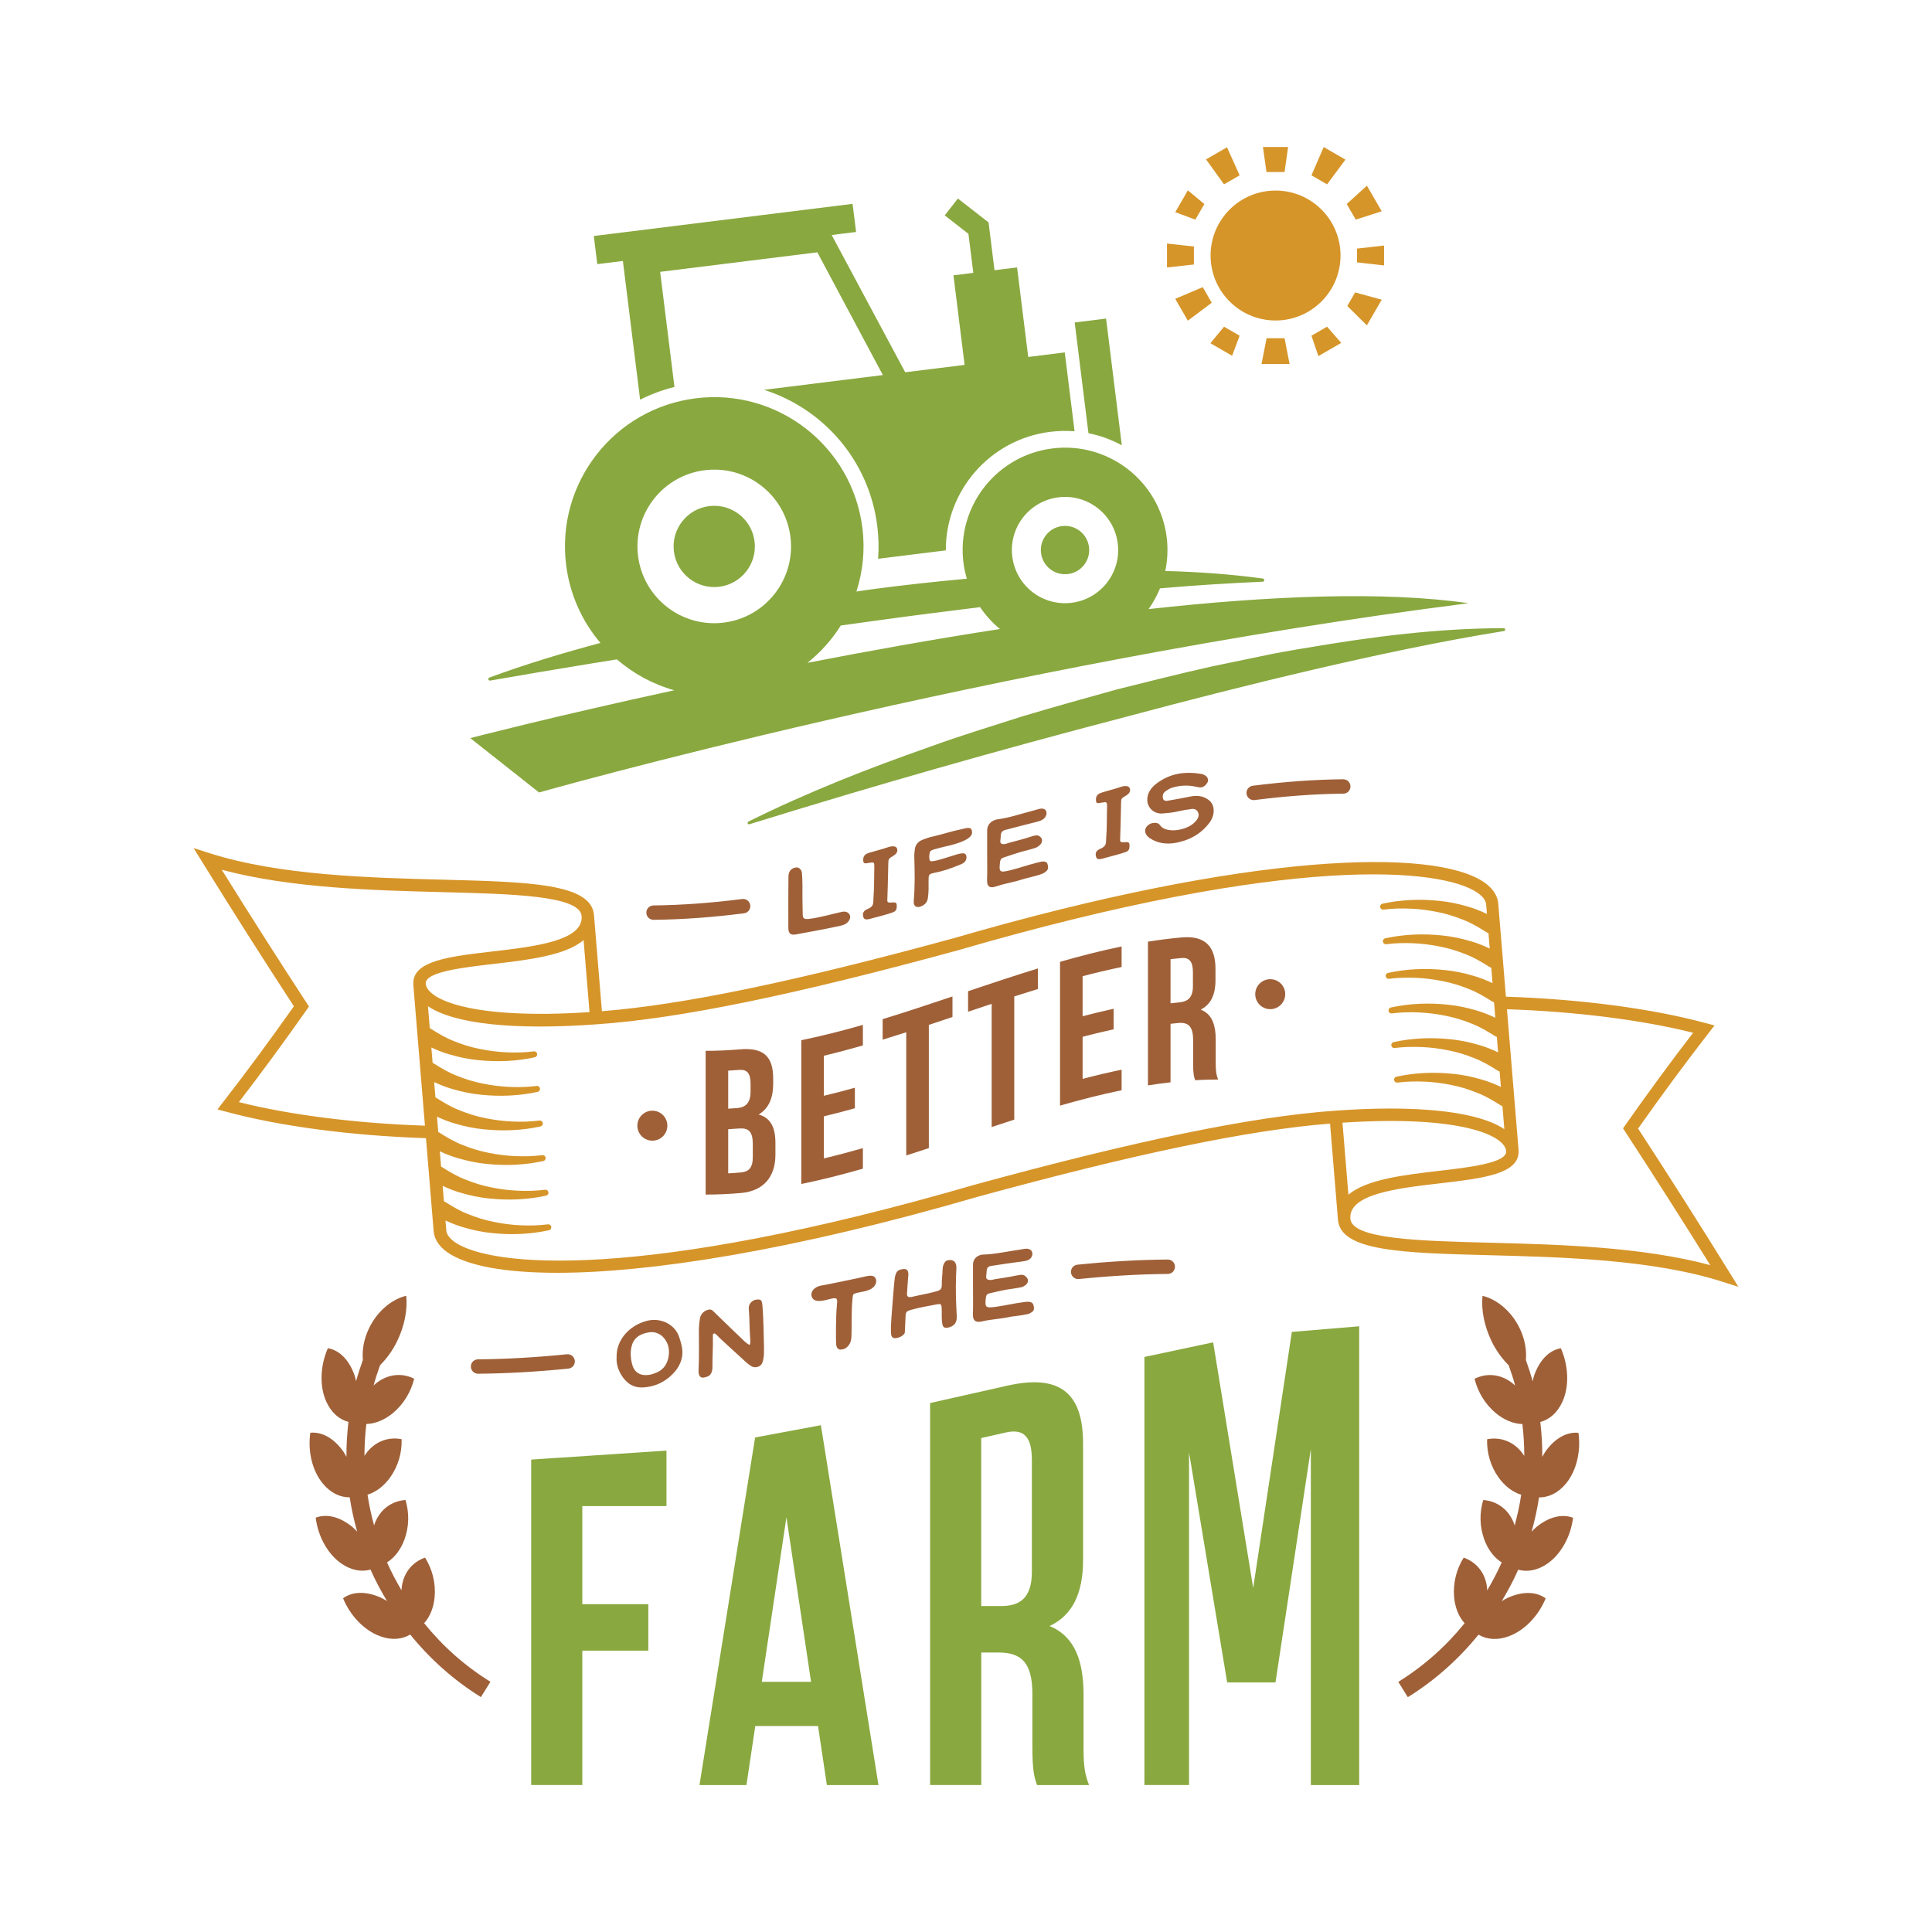 <?xml version="1.0" encoding="utf-8"?>
<!-- Generator: Adobe Illustrator 23.0.3, SVG Export Plug-In . SVG Version: 6.00 Build 0)  -->
<svg version="1.1" id="Layer_1" xmlns="http://www.w3.org/2000/svg" xmlns:xlink="http://www.w3.org/1999/xlink" x="0px" y="0px"
	 viewBox="0 0 595.28 595.28" style="enable-background:new 0 0 595.28 595.28;" xml:space="preserve">
<style type="text/css">
	.st0{fill:#CE7546;}
	.st1{fill:#FFD200;}
	.st2{fill:#93C841;}
	.st3{fill:#A55422;}
	.st4{fill:#D3BEB4;}
	.st5{fill:#FFC62A;}
	.st6{fill:#FFCD54;}
	.st7{fill:#7CB14E;}
	.st8{fill:#DB6B3F;}
	.st9{fill:#9F6038;}
	.st10{fill:#D69529;}
	.st11{fill:#89A83F;}
	.st12{fill:#8DBC4A;}
	.st13{fill:#9B715D;}
	.st14{fill:#A6CD3C;}
</style>
<g>
	<path class="st10" d="M393.02,98.75c-11.06,0-20.02-8.96-20.02-20.02c0-11.06,8.96-20.02,20.02-20.02
		c11.06,0,20.02,8.96,20.02,20.02C413.03,89.78,404.07,98.75,393.02,98.75z M395.79,53l1.1-7.71h-7.76l1.1,7.71H395.79z
		 M381.95,54.02l-3.89-8.64l-6.46,3.73l5.54,7.69L381.95,54.02z M371.08,62.86L366,58.65l-3.88,6.72l6.19,2.3L371.08,62.86z
		 M367.86,75.95l-8.29-0.91v7.37l8.29-0.91V75.95z M362.11,92.08l3.89,6.73l7.36-5.53l-2.78-4.81L362.11,92.08z M381.95,103.44
		l-4.81-2.78l-4.2,5.09l6.69,3.86L381.95,103.44z M388.7,112.16h8.64l-1.54-7.94h-5.55L388.7,112.16z M413.25,105.66l-4.36-5
		l-4.81,2.78l2.14,6.28L413.25,105.66z M415.13,94.28l6.03,5.97l4.57-7.91l-8.19-2.24L415.13,94.28z M426.45,75.66l-8.33,0.93v4.26
		l8.33,0.93V75.66z M425.73,65.1l-4.56-7.89l-6.22,5.65l2.78,4.81L425.73,65.1z M414.55,49.18l-6.7-3.87l-3.77,8.71l4.81,2.78
		L414.55,49.18z M535.62,396.49l-4.96-1.58c-21.44-6.85-49.35-7.58-71.78-8.16c-26.61-0.69-45.83-1.19-46.63-10.9
		c0-0.01,0-0.01,0-0.02l-2.44-29.63c-25.02,1.99-59.6,9.17-108.5,22.53c-57.62,16.76-101.34,23.44-129.67,23.44
		c-16.64,0-27.96-2.31-33.66-6.23c-3.35-2.31-4.22-4.83-4.36-6.54l-2.37-28.71c-23.05-0.77-44.82-3.64-61.46-8.12l-2.79-0.75
		l1.77-2.28c7.12-9.17,14.44-19.08,21.78-29.49c-9.5-14.57-18.97-29.48-28.16-44.32l-2.74-4.43l4.96,1.59
		c21.43,6.85,49.35,7.57,71.78,8.15c26.61,0.69,45.83,1.18,46.63,10.89c0,0,0,0.01,0,0.01l2.44,29.63
		c25-1.97,59.57-9.15,108.5-22.52c91.45-26.6,147.91-27.81,163.3-17.22c3.35,2.31,4.23,4.83,4.37,6.55l2.37,28.71
		c23.06,0.77,44.83,3.64,61.48,8.12l2.79,0.75l-1.77,2.28c-7.13,9.18-14.45,19.1-21.78,29.49c9.48,14.54,18.95,29.44,28.16,44.32
		L535.62,396.49z M130.93,346.84l-3.58-43.44c-0.01-0.13-0.01-0.26,0.01-0.39c-0.15-6.97,11.11-8.3,24.14-9.82
		c13.28-1.55,28.33-3.3,27.7-10.95c-0.52-6.27-21.1-6.8-42.9-7.36c-21.03-0.54-46.84-1.21-67.98-6.9
		c8.57,13.77,17.36,27.56,26.17,41.06l0.71,1.09l-0.75,1.06c-7.01,9.98-14.02,19.51-20.85,28.39
		C89.46,343.56,109.61,346.11,130.93,346.84z M181.64,311.85l-1.83-22.19c0,0,0,0-0.01,0c-5.53,4.76-17.2,6.12-27.86,7.36
		c-9.38,1.09-21.06,2.45-20.76,6.07l0,0.01C131.61,308,145.45,314.25,181.64,311.85z M428.36,341.56c16.79,0,29.03,2.23,35.15,6.35
		l-0.59-7.11c-0.21-0.07-0.42-0.15-0.61-0.27l-0.13-0.08c-2.25-1.42-4.57-2.81-7.11-3.77c-2.51-1.02-5.14-1.84-7.85-2.37
		c-2.7-0.56-5.47-0.91-8.25-1.04c-2.77-0.12-5.62-0.06-8.34,0.29l-0.06,0.01c-0.47,0.06-0.91-0.25-1.01-0.72
		c-0.11-0.5,0.2-0.99,0.7-1.1c2.91-0.65,5.77-0.99,8.7-1.14c2.92-0.14,5.86-0.05,8.8,0.26c2.94,0.29,5.87,0.89,8.74,1.75
		c2.04,0.56,4.01,1.37,5.95,2.28l-0.39-4.76c-0.21-0.07-0.42-0.15-0.61-0.27l-0.13-0.08c-2.25-1.42-4.57-2.81-7.11-3.77
		c-2.51-1.02-5.14-1.84-7.85-2.37c-2.7-0.56-5.47-0.91-8.25-1.04c-2.77-0.12-5.62-0.06-8.34,0.29l-0.06,0.01
		c-0.47,0.06-0.91-0.25-1.01-0.72c-0.11-0.5,0.2-0.99,0.7-1.1c2.91-0.65,5.77-0.99,8.7-1.14c2.92-0.14,5.86-0.05,8.8,0.26
		c2.94,0.29,5.87,0.89,8.74,1.75c2.04,0.56,4.01,1.37,5.95,2.28l-0.39-4.76c-0.21-0.07-0.42-0.15-0.61-0.27l-0.13-0.08
		c-2.25-1.42-4.57-2.81-7.11-3.77c-2.51-1.02-5.14-1.84-7.85-2.37c-2.7-0.56-5.47-0.91-8.25-1.04c-2.77-0.12-5.62-0.06-8.34,0.29
		l-0.06,0.01c-0.47,0.06-0.91-0.25-1.01-0.72c-0.11-0.5,0.2-0.99,0.7-1.1c2.91-0.65,5.77-0.99,8.7-1.14
		c2.92-0.14,5.86-0.05,8.8,0.26c2.94,0.29,5.87,0.89,8.74,1.75c2.04,0.56,4.01,1.37,5.95,2.28l-0.39-4.76
		c-0.21-0.07-0.42-0.15-0.61-0.27l-0.13-0.08c-2.25-1.42-4.57-2.81-7.11-3.77c-2.51-1.02-5.14-1.84-7.85-2.37
		c-2.7-0.56-5.47-0.91-8.25-1.04c-2.77-0.12-5.62-0.06-8.34,0.29l-0.06,0.01c-0.47,0.06-0.91-0.25-1.01-0.72
		c-0.11-0.5,0.2-0.99,0.7-1.1c2.91-0.65,5.77-0.99,8.7-1.14c2.92-0.14,5.86-0.05,8.8,0.26c2.94,0.29,5.87,0.89,8.74,1.75
		c2.04,0.56,4.01,1.37,5.95,2.28l-0.39-4.76c-0.21-0.07-0.42-0.15-0.61-0.27l-0.13-0.08c-2.25-1.42-4.57-2.81-7.11-3.77
		c-2.51-1.02-5.14-1.84-7.85-2.37c-2.7-0.56-5.47-0.91-8.25-1.04c-2.77-0.12-5.62-0.06-8.34,0.29l-0.06,0.01
		c-0.47,0.06-0.91-0.25-1.01-0.72c-0.11-0.5,0.2-0.99,0.7-1.1c2.91-0.65,5.77-0.99,8.7-1.14c2.92-0.14,5.86-0.05,8.8,0.26
		c2.94,0.29,5.87,0.89,8.74,1.75c2.04,0.56,4.01,1.37,5.95,2.28l-0.39-4.76c-0.21-0.07-0.42-0.15-0.61-0.27l-0.13-0.08
		c-2.25-1.42-4.57-2.81-7.11-3.77c-2.51-1.02-5.14-1.84-7.85-2.37c-2.7-0.56-5.47-0.91-8.25-1.04c-2.77-0.12-5.62-0.06-8.34,0.29
		l-0.06,0.01c-0.47,0.06-0.91-0.25-1.01-0.72c-0.11-0.5,0.2-0.99,0.7-1.1c2.91-0.65,5.77-0.99,8.7-1.14
		c2.92-0.14,5.86-0.05,8.8,0.26c2.94,0.29,5.87,0.89,8.74,1.75c2.04,0.56,4.01,1.37,5.95,2.28l-0.23-2.85
		c-0.1-1.29-1.02-2.53-2.71-3.7c-10.93-7.52-56.93-12.25-160.08,17.76c-50.45,13.78-85.78,21.03-111.16,22.79
		c-25.82,1.9-44.15-0.16-52.1-5.56l0.56,6.79c0.1,0.05,0.21,0.09,0.31,0.15l0.13,0.08c2.25,1.42,4.57,2.81,7.11,3.77
		c2.51,1.02,5.14,1.84,7.85,2.37c2.7,0.56,5.47,0.91,8.25,1.04c2.77,0.12,5.62,0.06,8.34-0.29l0.06-0.01
		c0.47-0.06,0.91,0.25,1.01,0.72c0.11,0.5-0.2,0.99-0.7,1.1c-2.9,0.65-5.77,0.99-8.7,1.14c-2.92,0.14-5.86,0.05-8.8-0.26
		c-2.94-0.29-5.87-0.89-8.74-1.75c-1.94-0.53-3.8-1.29-5.64-2.14l0.39,4.74c0.1,0.05,0.21,0.09,0.31,0.15l0.13,0.08
		c2.25,1.42,4.57,2.81,7.11,3.77c2.51,1.02,5.14,1.84,7.85,2.37c2.7,0.56,5.47,0.91,8.25,1.04c2.77,0.12,5.62,0.06,8.34-0.29
		l0.06-0.01c0.47-0.06,0.91,0.25,1.01,0.72c0.11,0.5-0.2,0.99-0.7,1.1c-2.91,0.65-5.77,0.99-8.7,1.14c-2.92,0.14-5.86,0.05-8.8-0.26
		c-2.94-0.29-5.87-0.89-8.74-1.75c-1.94-0.53-3.8-1.29-5.64-2.14l0.39,4.74c0.1,0.05,0.21,0.09,0.31,0.15l0.13,0.08
		c2.25,1.42,4.57,2.81,7.11,3.77c2.51,1.02,5.14,1.84,7.85,2.37c2.7,0.56,5.47,0.91,8.25,1.04c2.77,0.12,5.62,0.06,8.34-0.29
		l0.06-0.01c0.47-0.06,0.91,0.25,1.01,0.72c0.11,0.5-0.2,0.99-0.7,1.1c-2.91,0.65-5.77,0.99-8.7,1.14c-2.92,0.14-5.86,0.05-8.8-0.26
		c-2.94-0.29-5.87-0.89-8.74-1.75c-1.94-0.53-3.8-1.29-5.64-2.14l0.39,4.74c0.1,0.05,0.21,0.09,0.31,0.15l0.13,0.08
		c2.25,1.42,4.57,2.81,7.11,3.77c2.51,1.02,5.14,1.84,7.85,2.37c2.7,0.56,5.47,0.91,8.25,1.04c2.77,0.12,5.62,0.06,8.34-0.29
		l0.06-0.01c0.47-0.06,0.91,0.25,1.01,0.72c0.11,0.5-0.2,0.99-0.7,1.1c-2.91,0.65-5.77,0.99-8.7,1.14c-2.92,0.14-5.86,0.05-8.8-0.26
		c-2.94-0.29-5.87-0.89-8.74-1.75c-1.94-0.53-3.8-1.29-5.64-2.14l0.39,4.74c0.1,0.05,0.21,0.09,0.31,0.15l0.13,0.08
		c2.25,1.42,4.57,2.81,7.11,3.77c2.51,1.02,5.14,1.84,7.85,2.37c2.7,0.56,5.47,0.91,8.25,1.04c2.77,0.12,5.62,0.06,8.34-0.29
		l0.06-0.01c0.47-0.06,0.91,0.25,1.01,0.72c0.11,0.5-0.2,0.99-0.7,1.1c-2.91,0.65-5.77,0.99-8.7,1.14c-2.92,0.14-5.86,0.05-8.8-0.26
		c-2.94-0.29-5.87-0.89-8.74-1.75c-1.94-0.53-3.8-1.29-5.64-2.14l0.39,4.74c0.1,0.05,0.21,0.09,0.31,0.15l0.13,0.08
		c2.25,1.42,4.57,2.81,7.11,3.77c2.51,1.02,5.14,1.84,7.85,2.37c2.7,0.56,5.47,0.91,8.25,1.04c2.77,0.12,5.62,0.06,8.34-0.29
		l0.06-0.01c0.47-0.06,0.91,0.25,1.01,0.72c0.11,0.5-0.2,0.99-0.7,1.1c-2.91,0.65-5.77,0.99-8.7,1.14c-2.92,0.14-5.86,0.05-8.8-0.26
		c-2.94-0.29-5.87-0.89-8.74-1.75c-1.93-0.53-3.8-1.29-5.64-2.14l0.25,3.03c0.1,1.28,1.02,2.52,2.71,3.69
		c10.93,7.53,56.95,12.26,160.11-17.74c50.43-13.78,85.75-21.03,111.16-22.81C417.48,341.78,423.14,341.56,428.36,341.56z
		 M415.47,368.12c5.52-4.75,17.18-6.11,27.82-7.35c9.39-1.09,21.08-2.45,20.78-6.09c-0.4-4.89-14.22-11.15-50.43-8.76L415.47,368.12
		C415.47,368.12,415.47,368.12,415.47,368.12z M526.96,389.81c-8.59-13.8-17.38-27.59-26.17-41.06l-0.71-1.09l0.75-1.06
		c7-9.96,14-19.5,20.85-28.39c-15.87-3.97-36.03-6.52-57.36-7.25v0l3.58,43.41c0.01,0.13,0.01,0.26-0.01,0.39
		c0.16,6.99-11.11,8.32-24.16,9.84c-13.26,1.54-28.29,3.29-27.66,10.93c0.52,6.27,21.11,6.81,42.9,7.37
		C480.01,383.45,505.81,384.12,526.96,389.81z"/>
	<path class="st9" d="M474.2,461.38c-0.54,3.57-1.32,7.09-2.3,10.56c0.48-0.47,0.92-0.97,1.44-1.4c3.73-3.07,7.82-4.22,11.34-2.89
		c-0.68,5.64-3.62,11.11-7.79,14.05c-3.17,2.25-6.37,2.71-9.11,1.95c-1.46,3.34-3.2,6.55-5.07,9.69c0.6-0.35,1.19-0.73,1.81-1.01
		c4.42-2.01,8.67-2.06,11.72,0.15c-2.14,5.3-6.46,9.87-11.3,11.66c-3.69,1.38-6.94,0.99-9.38-0.48
		c-6.03,7.44-13.31,14.01-21.79,19.27l-2.93-4.72c7.95-4.93,14.79-11.09,20.43-18.07c-1.87-2.06-2.98-4.93-3.25-8.18
		c-0.34-4.4,0.8-8.56,2.96-12.03c3.49,1.22,6.44,4.16,7.14,8.75c0.07,0.44,0.09,0.89,0.11,1.34c1.64-2.8,3.17-5.65,4.47-8.61
		c-2.36-1.48-4.21-3.94-5.34-6.97c-1.52-4.1-1.52-8.37-0.35-12.26c3.69,0.27,7.3,2.32,9.19,6.53c0.19,0.42,0.34,0.86,0.49,1.31
		c0.85-3.12,1.54-6.27,2.02-9.47c-2.66-0.8-5.09-2.69-6.98-5.32c-2.53-3.56-3.65-7.69-3.53-11.77c3.63-0.72,7.66,0.33,10.58,3.91
		c0.32,0.39,0.6,0.8,0.87,1.23c0.02-3.27-0.2-6.55-0.58-9.82c-2.78-0.08-5.63-1.27-8.15-3.34c-3.39-2.81-5.57-6.56-6.59-10.61
		c3.31-1.67,7.48-1.7,11.28,1.05c0.43,0.31,0.84,0.66,1.23,1.02c-0.57-2.1-1.25-4.18-2-6.25c-2.01-2-3.81-4.42-5.22-7.31
		c-2.29-4.71-3.27-9.67-2.84-14.07c4.27,0.99,8.82,4.58,11.41,9.9c1.65,3.36,2.23,6.82,1.96,9.88c0.77,2.17,1.49,4.34,2.08,6.53
		c0.15-0.58,0.26-1.18,0.46-1.75c1.62-4.63,4.52-7.77,8.24-8.41c2.36,5.37,2.62,11.69,0.52,16.38c-1.59,3.58-4.12,5.61-6.86,6.34
		c0.42,3.59,0.64,7.17,0.61,10.75c0.32-0.54,0.59-1.1,0.95-1.62c2.8-3.96,6.44-6.15,10.19-5.8c0.82,5.66-0.59,11.72-3.85,15.65
		C480.02,460.12,477.04,461.4,474.2,461.38z M130.68,500.13c1.87-2.06,2.98-4.93,3.25-8.18c0.35-4.4-0.8-8.56-2.96-12.03
		c-3.49,1.22-6.44,4.16-7.14,8.75c-0.07,0.44-0.09,0.89-0.11,1.34c-1.64-2.8-3.17-5.65-4.47-8.61c2.36-1.48,4.21-3.94,5.34-6.97
		c1.52-4.1,1.52-8.37,0.35-12.26c-3.69,0.27-7.3,2.32-9.19,6.53c-0.19,0.42-0.34,0.86-0.49,1.31c-0.85-3.12-1.54-6.27-2.02-9.48
		c2.66-0.8,5.09-2.69,6.98-5.32c2.53-3.56,3.65-7.69,3.53-11.77c-3.63-0.72-7.66,0.33-10.58,3.91c-0.32,0.39-0.6,0.8-0.87,1.23
		c-0.01-3.27,0.2-6.55,0.58-9.82c2.78-0.08,5.63-1.27,8.15-3.34c3.39-2.81,5.57-6.56,6.59-10.61c-3.31-1.67-7.48-1.7-11.28,1.05
		c-0.43,0.31-0.84,0.66-1.23,1.02c0.57-2.1,1.25-4.18,2-6.25c2.01-2,3.81-4.42,5.22-7.31c2.29-4.71,3.27-9.67,2.84-14.07
		c-4.27,0.99-8.82,4.58-11.41,9.9c-1.65,3.36-2.23,6.82-1.96,9.88c-0.77,2.17-1.49,4.34-2.08,6.53c-0.15-0.58-0.26-1.18-0.46-1.75
		c-1.62-4.63-4.52-7.77-8.24-8.41c-2.36,5.37-2.62,11.69-0.52,16.38c1.59,3.58,4.12,5.61,6.86,6.34c-0.42,3.59-0.64,7.17-0.61,10.75
		c-0.32-0.54-0.59-1.1-0.95-1.62c-2.8-3.96-6.44-6.15-10.19-5.8c-0.82,5.66,0.59,11.72,3.85,15.65c2.47,3,5.45,4.28,8.29,4.25
		c0.54,3.57,1.32,7.09,2.3,10.56c-0.48-0.47-0.92-0.97-1.44-1.4c-3.73-3.07-7.82-4.22-11.34-2.89c0.68,5.64,3.62,11.11,7.79,14.05
		c3.17,2.25,6.37,2.71,9.11,1.95c1.46,3.34,3.2,6.55,5.07,9.69c-0.6-0.35-1.19-0.73-1.81-1.01c-4.42-2.01-8.67-2.06-11.72,0.15
		c2.14,5.3,6.46,9.87,11.3,11.66c3.69,1.38,6.94,0.99,9.38-0.48c6.03,7.44,13.31,14.01,21.79,19.27l2.93-4.72
		C143.16,513.27,136.33,507.12,130.68,500.13z M238.92,352.16c0,1.2,0,2.4,0,3.61c0,6.8-3.6,11.17-10.56,11.81
		c-3.65,0.32-7.3,0.49-10.94,0.49v-44.29c3.5,0,7-0.16,10.5-0.45c7.21-0.65,10.32,2.08,10.31,8.95v1.58c0,4.55-1.4,7.7-4.49,9.55
		C237.47,344.38,238.92,347.46,238.92,352.16z M224.37,341.6c0.91-0.05,1.81-0.11,2.72-0.18c2.59-0.2,4.17-1.53,4.17-5.07v-2.47
		c0-3.17-1.07-4.42-3.54-4.22c-1.12,0.09-2.23,0.17-3.35,0.23V341.6z M231.96,352.66c0-4.12-1.33-5.21-4.49-4.94
		c-1.03,0.08-2.07,0.15-3.1,0.21v13.6c1.33-0.07,2.66-0.17,3.98-0.29c2.34-0.21,3.61-1.44,3.6-4.73V352.66z M246.89,364.81
		c6.33-1.29,12.65-2.91,18.98-4.72v-6.33c-4.01,1.15-8.01,2.21-12.02,3.17c0-4.32,0-8.65,0-12.97c3.18-0.76,6.37-1.59,9.55-2.48
		v-6.33c-3.18,0.89-6.37,1.72-9.55,2.48c0-4.11,0-8.22,0-12.34c4.01-0.96,8.01-2.02,12.02-3.17v-6.33
		c-6.33,1.81-12.65,3.42-18.98,4.72V364.81z M271.95,320.34c2.43-0.74,4.85-1.5,7.28-2.28c0,12.65,0,25.31,0,37.96
		c2.32-0.74,4.64-1.5,6.96-2.27v-37.96c2.43-0.8,4.85-1.61,7.28-2.43v-6.33c-7.17,2.41-14.34,4.8-21.51,6.98
		C271.95,316.12,271.95,318.23,271.95,320.34z M298.27,311.74c2.43-0.82,4.85-1.63,7.28-2.44c0,12.65,0,25.31,0,37.96
		c2.32-0.77,4.64-1.53,6.96-2.28v-37.96c2.42-0.78,4.85-1.55,7.28-2.29c0-2.11,0-4.22,0-6.33c-7.17,2.2-14.34,4.6-21.51,7.01V311.74
		z M326.61,340.66c6.33-1.82,12.65-3.44,18.98-4.74c0-2.11,0-4.22,0-6.33c-4.01,0.82-8.01,1.78-12.02,2.83v-12.97
		c3.18-0.83,6.37-1.61,9.55-2.3v-6.33c-3.18,0.7-6.37,1.47-9.55,2.3v-12.34c4.01-1.05,8.01-2,12.02-2.83c0-2.11,0-4.22,0-6.33
		c-6.33,1.3-12.65,2.92-18.98,4.74V340.66z M374.58,327.25c0,2.15,0.06,3.73,0.76,5.37c-2.36,0-4.73,0.07-7.09,0.21
		c-0.38-1.12-0.63-1.8-0.63-5.4c0-2.32,0-4.64,0-6.96c0-4.1-1.39-5.56-4.56-5.27c-0.8,0.08-1.6,0.16-2.4,0.25
		c0,6.01,0,12.02,0,18.03c-2.32,0.26-4.64,0.58-6.96,0.95c0-14.76,0-29.52,0-44.29c3.5-0.56,7-1,10.5-1.31
		c7.22-0.6,10.31,2.89,10.31,9.68c0,1.16,0,2.32,0,3.48c0,4.56-1.46,7.51-4.55,9.1c3.48,1.32,4.62,4.7,4.62,9.31
		C374.58,322.7,374.58,324.98,374.58,327.25z M367.55,299.47c0-3.16-1.08-4.5-3.54-4.28c-1.12,0.1-2.23,0.21-3.35,0.34
		c0,4.53,0,9.07,0,13.6c0.91-0.1,1.81-0.2,2.72-0.28c2.59-0.24,4.18-1.46,4.18-5.01V299.47z M201,342.22
		c-2.55,0-4.62,2.07-4.62,4.62c0,2.55,2.07,4.62,4.62,4.62s4.62-2.07,4.62-4.62C205.63,344.29,203.56,342.22,201,342.22z
		 M391.38,301.7c-2.55,0-4.62,2.07-4.62,4.62c0,2.55,2.07,4.62,4.62,4.62s4.62-2.07,4.62-4.62
		C396.01,303.77,393.94,301.7,391.38,301.7z M247.08,268.86c-0.1-0.8-0.83-1.62-1.58-1.59c-1.58,0.09-2.53,1.04-2.57,2.82
		c-0.03,2.61-0.07,13.11-0.03,15.73c0,1.84,0.66,2.39,2.4,2.08c1.78-0.3,13.29-2.45,14.51-2.89c1.87-0.67,2.3-2.22,2.11-2.83
		c-0.26-0.83-0.95-1.46-2.37-1.26c-1.65,0.3-7.24,1.92-10.43,2.22c-1.84,0.18-1.81-0.45-1.81-2.39c-0.06-3.18-0.1-4.92-0.06-8.12
		C247.25,271.49,247.18,270.03,247.08,268.86z M275.32,263.65c0.95-0.6,1.51-1.46,0.95-2.44c-0.46-0.71-1.97-0.47-3.09-0.03
		c-0.73,0.31-4.31,1.23-5.43,1.59c-0.92,0.28-1.78,0.8-1.78,2.05c-0.06,1.46,0.63,1.24,1.68,1.06c1.74-0.27,1.77-0.29,1.74,1.53
		c-0.09,3.05,0,6.09-0.26,9.21c-0.13,1.58,0.26,2.61-1.74,3.43c-1.32,0.5-1.81,1.34-1.32,2.67c0.43,0.99,1.77,0.45,3.12,0.09
		c2.07-0.55,4.04-1.03,5.76-1.65c0.79-0.29,1.39-0.6,1.35-1.97c0.03-1.13-0.26-1.25-1.81-1.1c-0.82,0-1.12-0.03-1.09-0.79
		c0.03-0.5,0.26-7.96,0.3-11.16C273.74,264.6,273.74,264.6,275.32,263.65z M287.8,261.71c1.02-0.3,2.04-0.53,3.06-0.8
		c1.48-0.32,8.65-1.8,8.65-4.37c0-1.74-1.06-1.63-3.12-1.08c-3.23,0.66-5.39,1.43-9.05,2.31c-1.05,0.18-2.17,0.63-3.23,1.03
		c-1.28,0.53-2.07,1.55-2.24,2.84c-0.1,0.85-0.2,1.73-0.16,2.57c0.13,4.41,0.23,8.83-0.17,13.37c-0.17,1.85,1.15,2.41,2.89,1.37
		c0.82-0.51,1.28-1.18,1.45-2.12c0.29-1.89,0.23-3.68,0.23-5.52c0-1.88,0.07-2.02,1.91-2.4c2.57-0.5,4.93-1.32,7.66-2.44
		c0.82-0.32,2.21-0.81,2.11-2.53c-0.2-1.36-1.25-1.11-2.9-0.71c-2.34,0.69-4.14,1.36-6.45,1.93c-1.38,0.2-2.04,0.6-2.11-0.77
		c0-0.3-0.04-0.55,0-0.85C286.46,262.32,286.62,262.08,287.8,261.71z M307.23,273.02c1.28-0.44,3.29-0.89,4.57-1.2
		c3.12-0.71,2.93-0.92,6.05-1.62c0.82-0.22,3.16-0.77,3.91-1.3c0.95-0.65,1.51-1.12,0.95-2.82c-0.53-1.05-1.97-0.57-3.26-0.26
		c-3.19,0.81-5.16,1.58-8.32,2.36c-3.12,0.74-3.39,0.58-2.99-2.62c0.09-0.72,0.39-1.13,1.12-1.35c1.71-0.56,3.46-1.19,5.2-1.69
		c1.74-0.5,3-0.74,4.7-1.32c0.62-0.23,1.65-1.03,1.84-1.71c0.2-0.71,0.03-1.23-0.46-1.62c-0.82-0.77-1.51-0.49-3-0.06
		c-2.7,0.89-4.01,1.14-6.74,1.9c-0.73,0.3-2.51,0.87-2.6-0.42c0.07-0.84,0.13-1.16,0.17-1.95c0.07-1,0.59-1.44,1.48-1.65
		c3.13-0.81,6.28-1.66,9.41-2.42c0.76-0.2,1.52-0.37,2.2-0.88c1.12-0.86,1.35-2.43,0.43-3.01c-0.99-0.59-2.24,0.07-3.52,0.37
		c-3.72,0.96-7.4,2.25-11.12,2.72c-0.33,0.02-0.69,0.16-1.02,0.31c-1.35,0.63-2.07,1.74-2.07,3.12c0,2.53,0,5.1,0,7.63
		c0,2.5,0.07,4.98-0.03,7.51C304.04,273.59,305.35,273.7,307.23,273.02z M347.03,245.09c0.95-0.58,1.51-1.44,0.95-2.43
		c-0.46-0.72-1.97-0.5-3.09-0.06c-0.72,0.3-4.31,1.23-5.43,1.61c-0.93,0.29-1.78,0.83-1.78,2.08c-0.06,1.46,0.62,1.23,1.68,1.03
		c1.74-0.3,1.78-0.3,1.74,1.51c-0.1,3.05,0,6.09-0.26,9.21c-0.13,1.58,0.26,2.6-1.74,3.45c-1.31,0.52-1.81,1.37-1.32,2.69
		c0.43,0.98,1.78,0.41,3.13,0.05c2.07-0.57,4.05-1.04,5.76-1.64c0.79-0.28,1.38-0.58,1.35-1.96c0.03-1.12-0.26-1.26-1.81-1.12
		c-0.82-0.01-1.12-0.03-1.08-0.8c0.03-0.51,0.26-7.96,0.29-11.16C345.45,246.02,345.45,246.02,347.03,245.09z M361.91,255.82
		c-2.04,0.08-3.65-0.4-4.38-1.43c-0.56-0.8-1.08-0.89-2.07-0.84c-0.79,0.04-1.61,0.48-2.11,1.09c-0.43,0.52-0.59,1.08-0.49,1.65
		c0.17,0.98,0.79,1.5,1.35,1.91c2.37,1.62,5.14,2.08,8.39,1.43c0.82-0.17,1.68-0.4,2.6-0.71c2.93-1.02,5.3-2.7,7.24-5.14
		c2.18-2.71,1.81-5.74,0.2-7.11c-1.48-1.26-3.39-1.71-5.62-1.29c-0.03,0.01-0.1,0.02-0.13,0.02c-0.95,0.2-5.82,1.13-7.24,1.34
		c-0.52,0.08-1.22-0.01-1.35-0.9c-0.13-0.92,0.13-1.57,0.89-2.09c0.72-0.51,1.31-0.83,1.87-1.01c2.44-0.79,4.97-0.89,7.47-0.33
		c0.08,0.02,0.15,0.04,0.23,0.06c0.49,0.11,1.02,0.24,1.61,0.07c0.92-0.27,1.38-0.94,1.71-1.52c0.19-0.36,0.19-0.79,0.03-1.22
		c-0.2-0.46-0.79-1.28-2.63-1.44c-1.87-0.28-3.62-0.31-5.29-0.12c-2.79,0.32-5.39,1.35-7.76,3.11c-2.01,1.49-3,3.29-2.93,5.24
		c0.1,2.45,2.2,4.25,4.7,4.05c1.51-0.12,3.13-0.25,4.74-0.64c1.35-0.3,2.73-0.54,4.05-0.72c1.15-0.18,1.91,0.24,2.23,1.23
		c0.29,0.87-0.03,1.72-1.05,2.79C366.84,254.69,364.41,255.68,361.91,255.82z M413.86,240.1c-8.91,0.1-18.02,0.75-27.86,2
		c-1.22,0.16-2.08,1.27-1.92,2.49c0.14,1.12,1.1,1.94,2.2,1.94c0.09,0,0.19,0,0.28-0.02c9.66-1.23,18.61-1.88,27.35-1.97
		c1.23-0.01,2.21-1.02,2.19-2.24c-0.01-1.22-1-2.19-2.22-2.19H413.86z M228.69,277c-9.65,1.23-18.6,1.88-27.35,1.98
		c-1.23,0.01-2.21,1.02-2.19,2.24c0.01,1.22,1,2.19,2.22,2.19h0.02c8.93-0.1,18.04-0.75,27.86-2.01c1.22-0.16,2.08-1.27,1.92-2.49
		C231.02,277.71,229.9,276.84,228.69,277z M209.27,411.99c0.46,1.4,0.92,2.8,0.99,4.37c0.06,3.27-1.48,5.83-4.15,8.06
		c-2.43,1.99-5,2.85-7.8,3.06c-3.3,0.22-5.4-1.41-6.91-3.89c-0.99-1.64-1.55-3.5-1.41-5.43c-0.17-4.98,3.62-9.73,9.41-11.21
		C203.54,405.89,208.02,408.04,209.27,411.99z M206.05,415.52c-0.39-2.73-2.7-5.55-6.15-5c-3.03,0.52-4.81,1.93-5.37,4.62
		c-0.33,1.66-0.23,3.36,0.17,4.95c0.53,2.35,2.14,4.13,5.69,3.46c2.3-0.57,4.08-1.57,4.97-3.52
		C206.08,418.47,206.24,416.99,206.05,415.52z M218.07,424.09c1.15-0.38,1.48-1.96,1.45-2.91c-0.03-3.55,0.2-5.53,0.13-9.6
		c-0.03-0.22,0-0.62,0.33-0.72c0.39-0.21,1.54,1.21,1.77,1.4c2.6,2.39,4.18,3.88,6.78,6.23c0.85,0.78,1.94,1.85,2.93,2.43
		c0.99,0.69,2.83,0.34,3.35-0.89c0.26-0.51,0.46-1.48,0.56-2.55c0.06-1.53,0.03-2.48,0-3.72c-0.1-3.89-0.13-7.41-0.46-11.65
		c-0.13-0.8-0.16-1.58-0.92-1.68c-2.18-0.28-3.42,1.42-3.29,2.75c0.26,2.71,0.2,5.45,0.4,8.6c0.1,0.77,0.16,2.43-0.1,2.55
		c-0.33,0.13-1.48-0.91-2.04-1.46c-3.06-2.9-6.09-5.86-9.11-8.8c-0.36-0.33-0.66-0.63-1.22-0.59c-1.51,0.15-2.77,1.31-2.99,2.87
		c-0.2,1.29-0.3,2.52-0.3,3.77c0,4.01,0.1,8.04-0.1,12.13c-0.04,0.4,0,0.82,0.1,1.17C215.66,424.44,216.26,424.83,218.07,424.09z
		 M257.64,414.33c0.14,0.73,0.4,1.46,1.29,1.5c0.92,0,1.71-0.3,2.47-1.21c0.79-0.99,0.92-1.94,0.95-3
		c0.13-3.88-0.07-7.65,0.33-11.59c0.13-1.28,0.13-1.34,1.35-1.67c0.95-0.27,3.59-0.46,4.93-1.62c1.38-1.14,1.29-2.97,0.14-3.52
		c-0.79-0.36-2.21,0-3.09,0.22c-1.81,0.44-9.11,1.89-10.99,2.3c-1.38,0.32-2.73,0.25-3.98,1.21c-1.12,0.83-1.35,2.26-0.62,3.16
		c1.18,1.49,4.31,0.33,5.66,0.05c1.78-0.41,2-0.1,1.81,1.69C257.48,405.55,257.54,413.79,257.64,414.33z M290.16,403.3
		c0.03,1.54-0.07,3.07,0.17,4.57c0.2,1.09,0.62,1.36,1.68,1.2c1.94-0.33,2.99-1.6,2.77-3.77c-0.23-4.37-0.36-7.73-0.2-12.24
		c0.03-1.16,0.13-1.96,0.1-2.71c-0.06-1.11-0.56-2.43-2.63-2.05c-1.05,0.2-1.54,1.54-1.61,2.7c-0.03,1.69-0.33,3.35-0.26,4.99
		c0.03,1.44-0.86,1.7-2.2,2.03c-2.63,0.7-4.41,0.95-7.04,1.57c-1.15,0.26-1.65-0.1-1.45-1.39c0.16-2.14,0.13-2.76,0.33-4.71
		c0.26-1.92-0.23-2.78-1.97-2.4c-1.38,0.25-1.74,0.81-2.11,2.4c-0.1,0.41-0.56,5.44-0.69,7.51c-0.2,3.17-0.6,6.34-0.53,9.45
		c0.03,0.85,0.13,1.72,0.99,1.84c1.02,0.19,3.26-0.76,3.29-1.85c0.06-1.46,0.13-2.96,0.2-4.42c0.06-1.85,0.16-1.97,1.91-2.49
		c2.53-0.7,5.07-1.13,7.6-1.61C290,401.65,290.09,401.77,290.16,403.3z M302.88,407.08c1.28-0.32,3.29-0.55,4.57-0.72
		c3.12-0.36,2.93-0.6,6.05-0.93c0.82-0.12,3.16-0.39,3.91-0.82c0.95-0.53,1.52-0.93,0.95-2.7c-0.53-1.11-1.98-0.82-3.26-0.66
		c-3.19,0.43-5.17,0.97-8.33,1.41c-3.12,0.41-3.38,0.23-2.99-2.93c0.1-0.7,0.39-1.09,1.12-1.24c1.71-0.38,3.46-0.82,5.2-1.13
		c1.74-0.3,2.99-0.39,4.7-0.77c0.63-0.16,1.65-0.83,1.84-1.48c0.2-0.68,0.03-1.22-0.46-1.68c-0.82-0.87-1.52-0.68-3-0.42
		c-2.7,0.57-4.01,0.68-6.74,1.15c-0.72,0.22-2.5,0.61-2.6-0.69c0.07-0.83,0.13-1.14,0.17-1.94c0.07-1,0.59-1.38,1.48-1.49
		c3.13-0.48,6.28-0.97,9.41-1.36c0.76-0.11,1.51-0.18,2.2-0.61c1.12-0.71,1.35-2.26,0.43-2.95c-0.98-0.72-2.24-0.21-3.52-0.05
		c-3.72,0.51-7.4,1.39-11.12,1.49c-0.33-0.01-0.69,0.08-1.02,0.2c-1.35,0.5-2.07,1.54-2.07,2.92c0,2.53,0,5.1,0,7.63
		c0,2.5,0.07,4.99-0.03,7.51C299.68,407.33,301.01,407.56,302.88,407.08z M332.43,394.09c9.67-0.98,18.63-1.49,27.4-1.57
		c1.23-0.01,2.21-1.01,2.2-2.24c-0.01-1.22-1-2.2-2.22-2.2h-0.02c-8.91,0.08-18.01,0.59-27.81,1.59c-1.22,0.13-2.11,1.21-1.99,2.43
		c0.12,1.14,1.08,2,2.21,2C332.28,394.1,332.35,394.1,332.43,394.09z M147.31,423.27c8.9-0.08,18-0.59,27.81-1.58
		c1.22-0.12,2.11-1.21,1.99-2.43c-0.13-1.22-1.19-2.09-2.43-1.99c-9.68,0.98-18.64,1.49-27.4,1.56c-1.23,0.01-2.21,1.01-2.2,2.24
		c0.01,1.22,1,2.2,2.22,2.2H147.31z"/>
	<path class="st11" d="M335.37,133.48l-4.24-34.12l9.67-1.2l4.85,39.04C342.46,135.46,339,134.2,335.37,133.48z M329.07,176.87
		c4.08-0.51,6.98-4.23,6.47-8.31c-0.51-4.08-4.23-6.98-8.31-6.47c-4.08,0.51-6.98,4.23-6.47,8.31
		C321.27,174.48,324.99,177.38,329.07,176.87z M232.49,166.82c-0.85-6.86-7.11-11.73-13.97-10.88c-6.86,0.85-11.73,7.11-10.88,13.97
		s7.11,11.73,13.97,10.88C228.47,179.94,233.34,173.68,232.49,166.82z M191.92,80.41l5.31,42.74c3.32-1.68,6.86-3,10.58-3.92
		l-4.41-35.47l48.43-6.02l20.19,37.82l-36.59,4.55c18.23,5.82,32.37,21.77,34.88,42.01c0.42,3.4,0.5,6.76,0.25,10.05l20.86-2.59
		c-0.07-18.32,13.56-34.22,32.19-36.53c2.53-0.31,5.03-0.36,7.48-0.17l-3.02-24.29l-11.26,1.4l-3.43-27.6l-6.96,0.87l-1.83-14.73
		l-9.45-7.36l-4.05,5.2l7.3,5.68l1.5,12.02l-6.11,0.76l3.43,27.6l-18.3,2.27l-22.66-42.29l7.52-0.94l-1.08-8.66l-79.73,9.91
		l1.08,8.66L191.92,80.41z M144.9,227.42c0,0,25.54-6.64,62.86-14.74c-6.58-1.83-12.59-5.13-17.69-9.52
		c-3.15,0.52-6.3,1.01-9.44,1.53c-9.88,1.61-19.74,3.29-29.6,5.01c-0.26,0.05-0.51-0.13-0.56-0.39c-0.04-0.23,0.09-0.46,0.31-0.54
		l0.07-0.03c11.26-4.14,22.67-7.58,34.16-10.64c-5.61-6.6-9.43-14.83-10.58-24.06c-3.13-25.21,14.76-48.19,39.97-51.32
		s48.19,14.76,51.32,39.97c0.85,6.81,0.12,13.43-1.84,19.57c1.5-0.21,2.99-0.46,4.48-0.66c9.81-1.31,19.66-2.38,29.54-3.29
		c-0.46-1.6-0.84-3.23-1.05-4.93c-2.15-17.29,10.13-33.05,27.42-35.21c17.29-2.15,33.06,10.13,35.21,27.42
		c0.44,3.55,0.25,7.02-0.45,10.34c10.02,0.27,20.03,0.96,30.02,2.32l0.07,0.01c0.27,0.04,0.45,0.28,0.41,0.55
		c-0.03,0.24-0.23,0.41-0.46,0.42c-9.99,0.45-19.97,1.04-29.94,1.91c-0.57,0.05-1.15,0.1-1.72,0.14c-0.92,2.27-2.11,4.41-3.52,6.39
		c37.19-4.11,72.37-5.59,98.58-1.81c-146.71,18.63-286.38,58.31-286.38,58.31L144.9,227.42z M311.9,171.5
		c1.12,8.98,9.3,15.35,18.27,14.23c8.98-1.12,15.35-9.3,14.23-18.27c-1.12-8.98-9.3-15.35-18.27-14.23
		C317.15,154.35,310.78,162.53,311.9,171.5z M248.79,204.23c18.81-3.66,38.94-7.27,59.31-10.42c-2.34-1.93-4.41-4.2-6.12-6.74
		c-10.78,1.32-21.55,2.7-32.31,4.19c-3.54,0.47-7.07,0.99-10.61,1.47C256.32,197.11,252.84,200.98,248.79,204.23z M222.99,191.84
		c12.97-1.61,22.17-13.43,20.56-26.4c-1.61-12.97-13.43-22.17-26.4-20.56c-12.97,1.61-22.17,13.43-20.56,26.4
		C198.2,184.25,210.02,193.45,222.99,191.84z M388.18,202.27l-14.77,3.07c-9.82,2.18-19.55,4.67-29.3,7.09
		c-9.68,2.68-19.35,5.38-28.97,8.25c-9.56,3.09-19.18,5.96-28.62,9.42c-18.96,6.64-37.71,14-55.87,23.01l-0.06,0.03
		c-0.19,0.09-0.29,0.32-0.23,0.53c0.07,0.23,0.32,0.36,0.55,0.29c38.23-11.86,76.74-22.85,115.47-32.95
		c19.33-5.18,38.72-10.12,58.21-14.67c19.49-4.53,39.07-8.72,58.81-11.91c0.21-0.03,0.37-0.22,0.37-0.44c0-0.24-0.2-0.44-0.44-0.44
		h-0.06c-20.3,0.04-40.4,2.6-60.24,5.99C398.05,200.35,393.09,201.21,388.18,202.27z M163.66,549.99h15.76v-41.4h20.34v-14.32
		h-20.34v-30.22h25.93v-17.09l-41.68,2.76V549.99z M252.93,439.13l17.74,110.87h-15.9l-2.72-18.19h-19.34l-2.72,18.19h-14.47
		l17.14-107.09L252.93,439.13z M249.9,518.19l-7.59-50.71l-7.59,50.71H249.9z M333.84,537.82c0,4.87,0.14,8.45,1.72,12.18h-16.04
		c-0.86-2.58-1.43-4.15-1.43-12.32v-15.76c0-9.31-3.15-12.75-10.31-12.75h-5.44v40.82h-15.76V432.3l23.78-5.35
		c16.33-3.67,23.35,2.34,23.35,17.81v35.9c0,10.31-3.29,17.05-10.31,20.34c7.88,3.29,10.46,10.89,10.46,21.34V537.82z
		 M317.94,449.88c0-7.16-2.43-9.77-8.02-8.51l-7.59,1.71v51.77h6.16c5.87,0,9.45-2.58,9.45-10.6V449.88z M386.13,489.29
		l-12.34-75.69l-21.18,4.5v131.89h13.75V447.47l11.75,70.91H393l10.89-71.91v103.53h14.9V408.65l-20.75,1.73L386.13,489.29z"/>
</g>
</svg>
